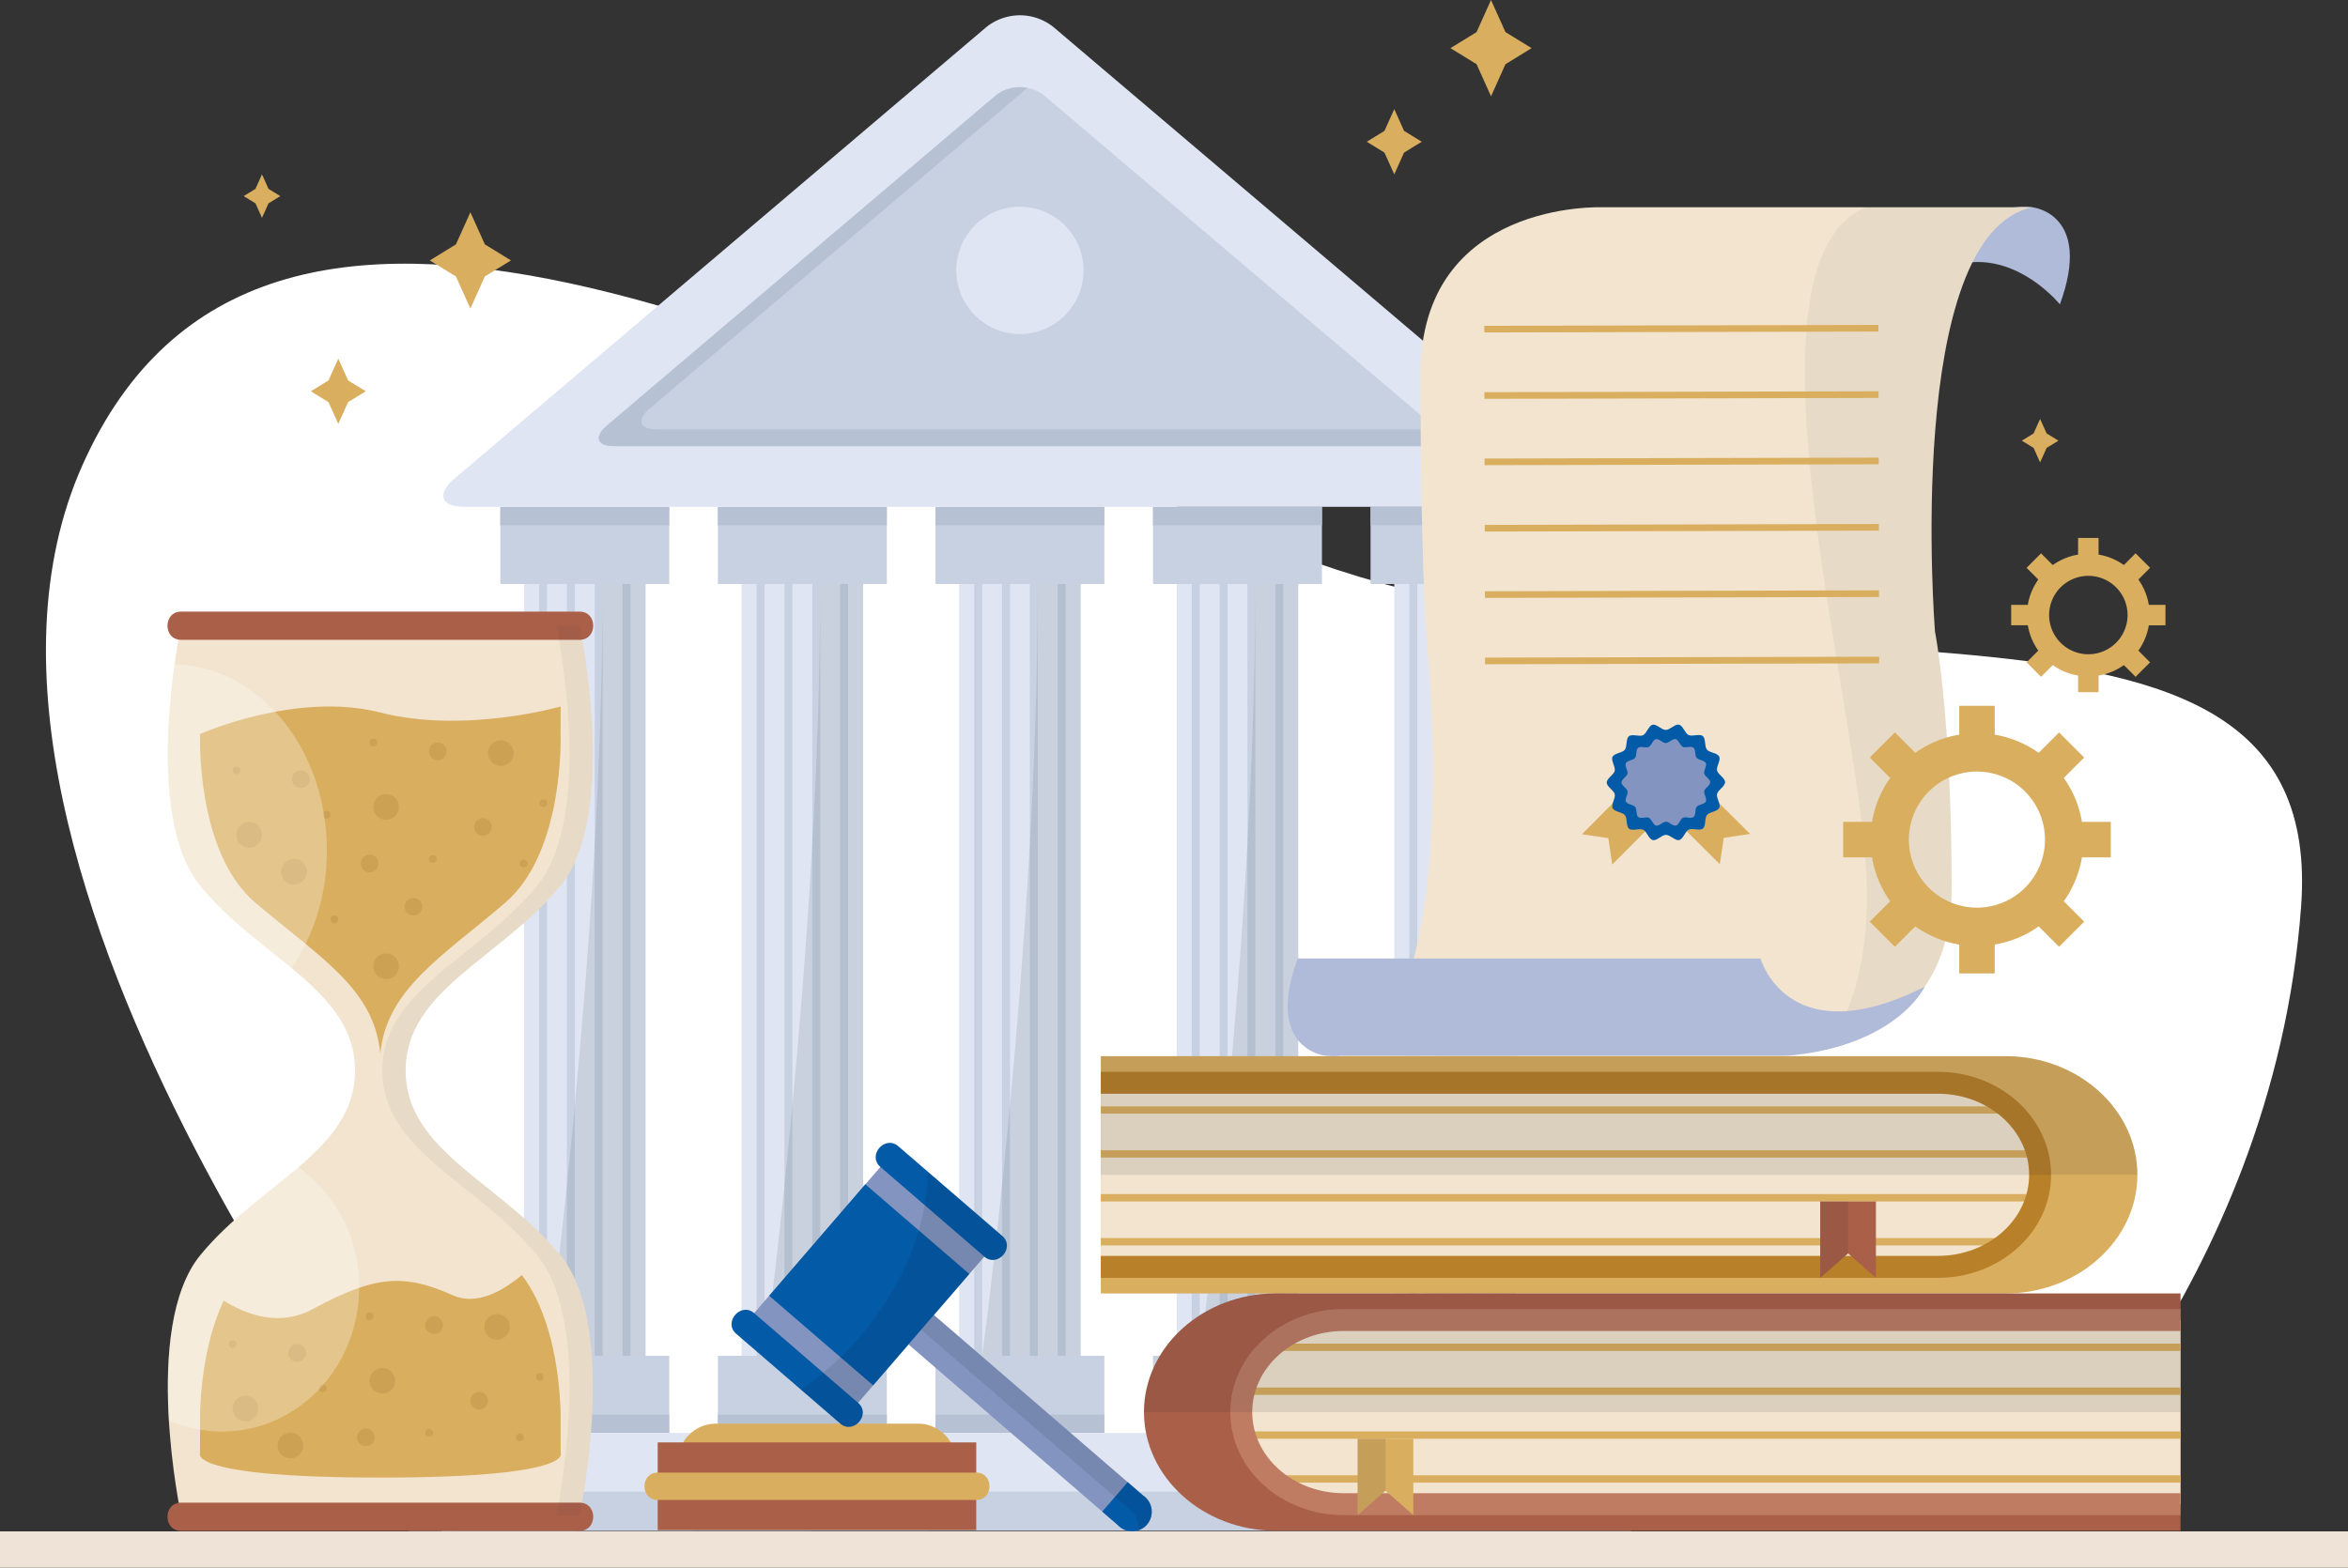 <svg id="Grupo_1054680" data-name="Grupo 1054680" xmlns="http://www.w3.org/2000/svg" xmlns:xlink="http://www.w3.org/1999/xlink" width="340.276" height="227.254" viewBox="0 0 340.276 227.254">
  <rect x="0" y="0" width="340.276" height="227.254" fill="#333333" stroke="none"/>
  <defs>
    <clipPath id="clip-path">
      <rect id="Rectángulo_362053" data-name="Rectángulo 362053" width="340.276" height="227.254" fill="none"/>
    </clipPath>
    <clipPath id="clip-path-3">
      <rect id="Rectángulo_361976" data-name="Rectángulo 361976" width="14.281" height="111.885" fill="none"/>
    </clipPath>
    <clipPath id="clip-path-8">
      <rect id="Rectángulo_362019" data-name="Rectángulo 362019" width="32.984" height="122.024" fill="none"/>
    </clipPath>
    <clipPath id="clip-path-9">
      <path id="Trazado_773373" data-name="Trazado 773373" d="M200.971,197.729v26.692H322.278c8.148,0,14.816-6.005,14.816-13.346s-6.667-13.346-14.816-13.346Z" transform="translate(-200.971 -197.729)" fill="none"/>
    </clipPath>
    <clipPath id="clip-path-11">
      <rect id="Rectángulo_362032" data-name="Rectángulo 362032" width="150.22" height="17.199" fill="none"/>
    </clipPath>
    <clipPath id="clip-path-12">
      <rect id="Rectángulo_362033" data-name="Rectángulo 362033" width="4.037" height="11.073" fill="none"/>
    </clipPath>
    <clipPath id="clip-path-13">
      <path id="Trazado_773380" data-name="Trazado 773380" d="M241.423,241.061c-8.149,0-14.816,6.006-14.816,13.346s6.667,13.346,14.816,13.346H362.73V241.061Z" transform="translate(-226.607 -241.061)" fill="none"/>
    </clipPath>
    <clipPath id="clip-path-15">
      <rect id="Rectángulo_362040" data-name="Rectángulo 362040" width="150.221" height="17.199" fill="none"/>
    </clipPath>
    <clipPath id="clip-path-17">
      <rect id="Rectángulo_362042" data-name="Rectángulo 362042" width="45.635" height="21.154" fill="none"/>
    </clipPath>
    <clipPath id="clip-path-18">
      <rect id="Rectángulo_362043" data-name="Rectángulo 362043" width="45.635" height="34.851" fill="none"/>
    </clipPath>
    <clipPath id="clip-path-19">
      <rect id="Rectángulo_362044" data-name="Rectángulo 362044" width="23.038" height="44.037" fill="none"/>
    </clipPath>
    <clipPath id="clip-path-20">
      <rect id="Rectángulo_362045" data-name="Rectángulo 362045" width="27.731" height="38.314" fill="none"/>
    </clipPath>
    <clipPath id="clip-path-21">
      <rect id="Rectángulo_362046" data-name="Rectángulo 362046" width="30.508" height="128.972" fill="none"/>
    </clipPath>
    <clipPath id="clip-path-22">
      <rect id="Rectángulo_362048" data-name="Rectángulo 362048" width="39.41" height="34.652" fill="none"/>
    </clipPath>
    <clipPath id="clip-path-23">
      <rect id="Rectángulo_362051" data-name="Rectángulo 362051" width="29.843" height="36.983" fill="none"/>
    </clipPath>
  </defs>
  <g id="Grupo_1054619" data-name="Grupo 1054619" clip-path="url(#clip-path)">
    <g id="Grupo_1054577" data-name="Grupo 1054577">
      <g id="Grupo_1054576" data-name="Grupo 1054576" clip-path="url(#clip-path)">
        <path id="Trazado_773353" data-name="Trazado 773353" d="M65.744,231.831S-12.277,135.6,13.675,77.364,118.429,61.359,185.841,88.993s153.426-2.731,149.367,52.372-42.2,90.345-42.2,90.345Z" transform="translate(-1.729 -9.929)" fill="#fff"/>
        <rect id="Rectángulo_361966" data-name="Rectángulo 361966" width="340.276" height="5.253" transform="translate(0 222)" fill="#efe3d8"/>
        <rect id="Rectángulo_361967" data-name="Rectángulo 361967" width="17.617" height="116.596" transform="translate(75.94 79.949)" fill="#dfe5f2"/>
        <rect id="Rectángulo_361968" data-name="Rectángulo 361968" width="1.152" height="116.596" transform="translate(78.124 79.948)" fill="#c7d1e2"/>
        <rect id="Rectángulo_361969" data-name="Rectángulo 361969" width="1.152" height="116.596" transform="translate(82.156 79.948)" fill="#c7d1e2"/>
        <rect id="Rectángulo_361970" data-name="Rectángulo 361970" width="1.152" height="116.596" transform="translate(86.189 79.948)" fill="#c7d1e2"/>
        <rect id="Rectángulo_361971" data-name="Rectángulo 361971" width="1.152" height="116.596" transform="translate(90.221 79.948)" fill="#c7d1e2"/>
        <rect id="Rectángulo_361972" data-name="Rectángulo 361972" width="24.481" height="11.189" transform="translate(72.507 73.47)" fill="#c7d1e2"/>
        <rect id="Rectángulo_361973" data-name="Rectángulo 361973" width="24.481" height="11.189" transform="translate(72.507 196.544)" fill="#c7d1e2"/>
        <rect id="Rectángulo_361974" data-name="Rectángulo 361974" width="24.481" height="2.68" transform="translate(72.507 73.47)" fill="#b6c2d3"/>
        <rect id="Rectángulo_361975" data-name="Rectángulo 361975" width="24.481" height="2.68" transform="translate(72.507 205.053)" fill="#b6c2d3"/>
        <g id="Grupo_1054560" data-name="Grupo 1054560" transform="translate(79.276 84.659)" opacity="0.1">
          <g id="Grupo_1054559" data-name="Grupo 1054559">
            <g id="Grupo_1054558" data-name="Grupo 1054558" clip-path="url(#clip-path-3)">
              <path id="Trazado_773354" data-name="Trazado 773354" d="M114.149,106.649V218.534H99.868s8.064-59.562,8.064-111.885Z" transform="translate(-99.868 -106.649)" fill="#061726"/>
            </g>
          </g>
        </g>
        <rect id="Rectángulo_361977" data-name="Rectángulo 361977" width="17.617" height="116.596" transform="translate(107.47 79.949)" fill="#dfe5f2"/>
        <rect id="Rectángulo_361978" data-name="Rectángulo 361978" width="1.152" height="116.596" transform="translate(109.654 79.948)" fill="#c7d1e2"/>
        <rect id="Rectángulo_361979" data-name="Rectángulo 361979" width="1.152" height="116.596" transform="translate(113.686 79.948)" fill="#c7d1e2"/>
        <rect id="Rectángulo_361980" data-name="Rectángulo 361980" width="1.152" height="116.596" transform="translate(117.718 79.948)" fill="#c7d1e2"/>
        <rect id="Rectángulo_361981" data-name="Rectángulo 361981" width="1.152" height="116.596" transform="translate(121.751 79.948)" fill="#c7d1e2"/>
        <rect id="Rectángulo_361982" data-name="Rectángulo 361982" width="24.481" height="11.189" transform="translate(104.038 73.47)" fill="#c7d1e2"/>
        <rect id="Rectángulo_361983" data-name="Rectángulo 361983" width="24.481" height="11.189" transform="translate(104.038 196.544)" fill="#c7d1e2"/>
        <rect id="Rectángulo_361984" data-name="Rectángulo 361984" width="24.481" height="2.68" transform="translate(104.038 73.47)" fill="#b6c2d3"/>
        <rect id="Rectángulo_361985" data-name="Rectángulo 361985" width="24.481" height="2.68" transform="translate(104.038 205.053)" fill="#b6c2d3"/>
        <g id="Grupo_1054563" data-name="Grupo 1054563" transform="translate(110.806 84.659)" opacity="0.1">
          <g id="Grupo_1054562" data-name="Grupo 1054562">
            <g id="Grupo_1054561" data-name="Grupo 1054561" clip-path="url(#clip-path-3)">
              <path id="Trazado_773355" data-name="Trazado 773355" d="M153.869,106.649V218.534H139.588s8.064-59.562,8.064-111.885Z" transform="translate(-139.587 -106.649)" fill="#061726"/>
            </g>
          </g>
        </g>
        <rect id="Rectángulo_361987" data-name="Rectángulo 361987" width="17.617" height="116.596" transform="translate(138.999 79.949)" fill="#dfe5f2"/>
        <rect id="Rectángulo_361988" data-name="Rectángulo 361988" width="1.152" height="116.596" transform="translate(141.184 79.948)" fill="#c7d1e2"/>
        <rect id="Rectángulo_361989" data-name="Rectángulo 361989" width="1.152" height="116.596" transform="translate(145.217 79.948)" fill="#c7d1e2"/>
        <rect id="Rectángulo_361990" data-name="Rectángulo 361990" width="1.152" height="116.596" transform="translate(149.248 79.948)" fill="#c7d1e2"/>
        <rect id="Rectángulo_361991" data-name="Rectángulo 361991" width="1.152" height="116.596" transform="translate(153.281 79.948)" fill="#c7d1e2"/>
        <rect id="Rectángulo_361992" data-name="Rectángulo 361992" width="24.481" height="11.189" transform="translate(135.568 73.47)" fill="#c7d1e2"/>
        <rect id="Rectángulo_361993" data-name="Rectángulo 361993" width="24.481" height="11.189" transform="translate(135.568 196.544)" fill="#c7d1e2"/>
        <rect id="Rectángulo_361994" data-name="Rectángulo 361994" width="24.481" height="2.68" transform="translate(135.568 73.47)" fill="#b6c2d3"/>
        <rect id="Rectángulo_361995" data-name="Rectángulo 361995" width="24.481" height="2.68" transform="translate(135.568 205.053)" fill="#b6c2d3"/>
        <g id="Grupo_1054566" data-name="Grupo 1054566" transform="translate(142.336 84.659)" opacity="0.1">
          <g id="Grupo_1054565" data-name="Grupo 1054565">
            <g id="Grupo_1054564" data-name="Grupo 1054564" clip-path="url(#clip-path-3)">
              <path id="Trazado_773356" data-name="Trazado 773356" d="M193.588,106.649V218.534H179.307s8.064-59.562,8.064-111.885Z" transform="translate(-179.307 -106.649)" fill="#061726"/>
            </g>
          </g>
        </g>
        <rect id="Rectángulo_361997" data-name="Rectángulo 361997" width="17.617" height="116.596" transform="translate(170.53 79.949)" fill="#dfe5f2"/>
        <rect id="Rectángulo_361998" data-name="Rectángulo 361998" width="1.152" height="116.596" transform="translate(172.714 79.948)" fill="#c7d1e2"/>
        <rect id="Rectángulo_361999" data-name="Rectángulo 361999" width="1.152" height="116.596" transform="translate(176.746 79.948)" fill="#c7d1e2"/>
        <rect id="Rectángulo_362000" data-name="Rectángulo 362000" width="1.152" height="116.596" transform="translate(180.778 79.948)" fill="#c7d1e2"/>
        <rect id="Rectángulo_362001" data-name="Rectángulo 362001" width="1.152" height="116.596" transform="translate(184.81 79.948)" fill="#c7d1e2"/>
        <rect id="Rectángulo_362002" data-name="Rectángulo 362002" width="24.481" height="11.189" transform="translate(167.098 73.47)" fill="#c7d1e2"/>
        <rect id="Rectángulo_362003" data-name="Rectángulo 362003" width="24.481" height="11.189" transform="translate(167.098 196.544)" fill="#c7d1e2"/>
        <rect id="Rectángulo_362004" data-name="Rectángulo 362004" width="24.481" height="2.68" transform="translate(167.098 73.47)" fill="#b6c2d3"/>
        <rect id="Rectángulo_362005" data-name="Rectángulo 362005" width="24.481" height="2.68" transform="translate(167.098 205.053)" fill="#b6c2d3"/>
        <g id="Grupo_1054569" data-name="Grupo 1054569" transform="translate(173.866 84.659)" opacity="0.1">
          <g id="Grupo_1054568" data-name="Grupo 1054568">
            <g id="Grupo_1054567" data-name="Grupo 1054567" clip-path="url(#clip-path-3)">
              <path id="Trazado_773357" data-name="Trazado 773357" d="M233.308,106.649V218.534H219.027s8.064-59.562,8.064-111.885Z" transform="translate(-219.027 -106.649)" fill="#061726"/>
            </g>
          </g>
        </g>
        <rect id="Rectángulo_362007" data-name="Rectángulo 362007" width="17.617" height="116.596" transform="translate(202.06 79.949)" fill="#dfe5f2"/>
        <rect id="Rectángulo_362008" data-name="Rectángulo 362008" width="1.152" height="116.596" transform="translate(204.244 79.948)" fill="#c7d1e2"/>
        <rect id="Rectángulo_362009" data-name="Rectángulo 362009" width="1.152" height="116.596" transform="translate(208.276 79.948)" fill="#c7d1e2"/>
        <rect id="Rectángulo_362010" data-name="Rectángulo 362010" width="1.152" height="116.596" transform="translate(212.309 79.948)" fill="#c7d1e2"/>
        <rect id="Rectángulo_362011" data-name="Rectángulo 362011" width="1.152" height="116.596" transform="translate(216.34 79.948)" fill="#c7d1e2"/>
        <rect id="Rectángulo_362012" data-name="Rectángulo 362012" width="24.481" height="11.189" transform="translate(198.627 73.47)" fill="#c7d1e2"/>
        <rect id="Rectángulo_362013" data-name="Rectángulo 362013" width="24.481" height="11.189" transform="translate(198.627 196.544)" fill="#c7d1e2"/>
        <rect id="Rectángulo_362014" data-name="Rectángulo 362014" width="24.481" height="2.68" transform="translate(198.627 73.47)" fill="#b6c2d3"/>
        <rect id="Rectángulo_362015" data-name="Rectángulo 362015" width="24.481" height="2.68" transform="translate(198.627 205.053)" fill="#b6c2d3"/>
        <g id="Grupo_1054572" data-name="Grupo 1054572" transform="translate(205.396 84.659)" opacity="0.1">
          <g id="Grupo_1054571" data-name="Grupo 1054571">
            <g id="Grupo_1054570" data-name="Grupo 1054570" clip-path="url(#clip-path-3)">
              <path id="Trazado_773358" data-name="Trazado 773358" d="M273.028,106.649V218.534H258.747s8.064-59.562,8.064-111.885Z" transform="translate(-258.747 -106.649)" fill="#061726"/>
            </g>
          </g>
        </g>
        <path id="Trazado_773359" data-name="Trazado 773359" d="M82.588,69.922C79.917,72.19,80.552,74.046,84,74.046H244.99c3.449,0,4.085-1.856,1.414-4.124L169.352,4.494a7.783,7.783,0,0,0-9.712,0Z" transform="translate(-16.688 -0.576)" fill="#dfe5f2"/>
        <path id="Trazado_773360" data-name="Trazado 773360" d="M110.524,64.946c-1.951,1.657-1.487,3.012,1.031,3.012H229.14c2.519,0,2.983-1.355,1.033-3.012L173.9,17.158a5.684,5.684,0,0,0-7.094,0Z" transform="translate(-22.54 -3.282)" fill="#c7d1e2"/>
        <path id="Trazado_773361" data-name="Trazado 773361" d="M230.769,65.528H117.727c-2.518,0-2.983-1.356-1.032-3.012l54.746-46.488A5.629,5.629,0,0,0,166.8,17.16L110.524,64.948c-1.951,1.657-1.487,3.012,1.032,3.012H229.14c2.217,0,2.84-1.05,1.628-2.431" transform="translate(-22.54 -3.284)" fill="#b6c2d3"/>
        <path id="Trazado_773362" data-name="Trazado 773362" d="M193.027,46.979a9.222,9.222,0,1,1-9.222-9.222,9.222,9.222,0,0,1,9.222,9.222" transform="translate(-35.997 -7.785)" fill="#dfe5f2"/>
        <rect id="Rectángulo_362017" data-name="Rectángulo 362017" width="167.121" height="11.336" transform="translate(64.248 207.732)" fill="#dfe5f2"/>
        <rect id="Rectángulo_362018" data-name="Rectángulo 362018" width="177.135" height="5.668" transform="translate(59.241 216.234)" fill="#c7d1e2"/>
        <path id="Trazado_773363" data-name="Trazado 773363" d="M366.957,37.832s8.8.906,3.974,14.078c0,0-9-11.172-19.758-3.39,0,0,6.542-11.813,15.784-10.688" transform="translate(-72.408 -7.785)" fill="#b0bad9"/>
        <path id="Trazado_773364" data-name="Trazado 773364" d="M344.979,37.85H282.631s-26.344-1.081-26.344,24.209.806,37.317.806,37.317,6.22,57.594-12.514,61.527h62.347s26.343,1.081,26.343-24.209-2.417-37.318-2.417-37.318-4.607-57.594,14.126-61.526" transform="translate(-50.43 -7.803)" fill="#f2e4ce"/>
        <g id="Grupo_1054575" data-name="Grupo 1054575" transform="translate(261.565 30.047)" opacity="0.05">
          <g id="Grupo_1054574" data-name="Grupo 1054574">
            <g id="Grupo_1054573" data-name="Grupo 1054573" clip-path="url(#clip-path-8)">
              <path id="Trazado_773365" data-name="Trazado 773365" d="M362.489,37.852H338.426c-19.906,7.912-.343,74.328.068,98.607.227,13.361-3.473,19.532-5.582,23.417,7.7-1.938,17.869-7.467,17.869-23.18,0-25.29-2.417-37.317-2.417-37.317s-4.607-57.594,14.126-61.527" transform="translate(-329.505 -37.852)" fill="#061726"/>
            </g>
          </g>
        </g>
        <path id="Trazado_773366" data-name="Trazado 773366" d="M293.2,154.1l-.572-3.823-3.825-.554,10.083-10.13,4.4,4.376Z" transform="translate(-59.548 -28.783)" fill="#d9ae5f"/>
        <path id="Trazado_773367" data-name="Trazado 773367" d="M311.353,154.065l.554-3.825,3.823-.572L305.6,139.584l-4.377,4.4Z" transform="translate(-62.109 -28.781)" fill="#d9ae5f"/>
        <path id="Trazado_773368" data-name="Trazado 773368" d="M310.474,140.678c0,.619-1.024,1.116-1.154,1.7-.135.6.574,1.488.315,2.027s-1.4.553-1.778,1.024-.122,1.584-.595,1.963-1.5-.111-2.046.155-.791,1.373-1.388,1.511c-.579.133-1.291-.753-1.909-.752s-1.327.891-1.907.76c-.6-.135-.855-1.245-1.395-1.5s-1.575.229-2.046-.145-.225-1.488-.6-1.961-1.517-.468-1.783-1.015.444-1.431.306-2.029c-.133-.579-1.161-1.071-1.163-1.69s1.025-1.116,1.155-1.7c.135-.6-.575-1.488-.316-2.027s1.4-.552,1.778-1.024.123-1.584.6-1.963,1.5.111,2.046-.155.791-1.373,1.388-1.511c.579-.133,1.291.753,1.91.752s1.327-.891,1.906-.76c.6.135.856,1.245,1.4,1.5s1.575-.229,2.046.145.225,1.488.6,1.961,1.517.468,1.783,1.015-.444,1.431-.306,2.029c.133.579,1.161,1.071,1.162,1.69" transform="translate(-60.481 -27.283)" fill="#035aa6"/>
        <path id="Trazado_773369" data-name="Trazado 773369" d="M308.886,141.228c0,.464-.768.837-.865,1.272s.43,1.115.237,1.519-1.053.414-1.334.768-.092,1.188-.446,1.473-1.123-.083-1.534.116-.593,1.03-1.041,1.132-.968-.564-1.431-.564-1,.668-1.43.571-.641-.934-1.046-1.128-1.18.172-1.534-.109-.169-1.116-.453-1.47-1.138-.351-1.337-.761.333-1.073.23-1.521-.871-.8-.872-1.267.768-.837.865-1.272-.43-1.115-.237-1.52,1.052-.414,1.334-.768.092-1.188.446-1.472,1.122.083,1.534-.116.592-1.03,1.041-1.133c.433-.1.968.565,1.431.564s.995-.668,1.43-.57.641.934,1.046,1.128,1.18-.173,1.534.109.169,1.115.453,1.469,1.137.352,1.336.762-.332,1.072-.229,1.521c.1.433.871.8.872,1.267" transform="translate(-61.038 -27.828)" fill="#8294bf"/>
        <rect id="Rectángulo_362020" data-name="Rectángulo 362020" width="57.116" height="0.962" transform="translate(215.104 47.234) rotate(-0.133)" fill="#d9ae5f"/>
        <rect id="Rectángulo_362021" data-name="Rectángulo 362021" width="57.116" height="0.962" transform="translate(215.126 56.854) rotate(-0.133)" fill="#d9ae5f"/>
        <rect id="Rectángulo_362022" data-name="Rectángulo 362022" width="57.116" height="0.962" transform="translate(215.148 66.473) rotate(-0.133)" fill="#d9ae5f"/>
        <rect id="Rectángulo_362023" data-name="Rectángulo 362023" width="57.116" height="0.962" transform="translate(215.171 76.093) rotate(-0.133)" fill="#d9ae5f"/>
        <rect id="Rectángulo_362024" data-name="Rectángulo 362024" width="57.116" height="0.962" transform="translate(215.193 85.712) rotate(-0.133)" fill="#d9ae5f"/>
        <rect id="Rectángulo_362025" data-name="Rectángulo 362025" width="57.116" height="0.962" transform="translate(215.215 95.332) rotate(-0.133)" fill="#d9ae5f"/>
        <path id="Trazado_773370" data-name="Trazado 773370" d="M303.611,175.046H236.537c-4.83,13.172,3.974,14.078,3.974,14.078a10.318,10.318,0,0,0,2.474,0h64.6c15.855-1.412,19.824-9.995,19.824-9.995-19.824,9.995-23.8-4.083-23.8-4.083" transform="translate(-48.473 -36.093)" fill="#b0bad9"/>
        <path id="Trazado_773371" data-name="Trazado 773371" d="M200.971,227.273H332.1c10.5,0,19.094-7.74,19.094-17.2s-8.592-17.2-19.094-17.2H200.971Z" transform="translate(-41.438 -39.769)" fill="#d9ae5f"/>
        <path id="Trazado_773372" data-name="Trazado 773372" d="M200.971,224.421H322.278c8.149,0,14.816-6.005,14.816-13.346s-6.666-13.346-14.816-13.346H200.971Z" transform="translate(-41.438 -40.77)" fill="#f2e4ce"/>
      </g>
    </g>
    <g id="Grupo_1054579" data-name="Grupo 1054579" transform="translate(159.533 156.959)">
      <g id="Grupo_1054578" data-name="Grupo 1054578" clip-path="url(#clip-path-9)">
        <rect id="Rectángulo_362027" data-name="Rectángulo 362027" width="166.933" height="1.061" transform="translate(-21.989 22.512)" fill="#d9ae5f"/>
        <rect id="Rectángulo_362028" data-name="Rectángulo 362028" width="166.933" height="1.061" transform="translate(-21.989 16.149)" fill="#d9ae5f"/>
        <rect id="Rectángulo_362029" data-name="Rectángulo 362029" width="166.933" height="1.061" transform="translate(-21.989 9.784)" fill="#d9ae5f"/>
        <rect id="Rectángulo_362030" data-name="Rectángulo 362030" width="166.933" height="1.061" transform="translate(-21.989 3.42)" fill="#d9ae5f"/>
        <rect id="Rectángulo_362031" data-name="Rectángulo 362031" width="166.933" height="1.061" transform="translate(-21.989 -2.945)" fill="#d9ae5f"/>
      </g>
    </g>
    <g id="Grupo_1054587" data-name="Grupo 1054587">
      <g id="Grupo_1054586" data-name="Grupo 1054586" clip-path="url(#clip-path)">
        <path id="Trazado_773374" data-name="Trazado 773374" d="M200.971,198.907H322.278c7.292,0,13.225,5.274,13.225,11.755s-5.933,11.754-13.225,11.754H200.971V225.6H322.278c9.047,0,16.406-6.7,16.406-14.936s-7.359-14.937-16.406-14.937H200.971Z" transform="translate(-41.438 -40.356)" fill="#b78029"/>
        <g id="Grupo_1054582" data-name="Grupo 1054582" transform="translate(159.533 153.107)" opacity="0.1">
          <g id="Grupo_1054581" data-name="Grupo 1054581">
            <g id="Grupo_1054580" data-name="Grupo 1054580" clip-path="url(#clip-path-11)">
              <path id="Trazado_773375" data-name="Trazado 773375" d="M351.192,210.074c0-9.459-8.592-17.2-19.094-17.2H200.971v17.2Z" transform="translate(-200.971 -192.875)" fill="#061726"/>
            </g>
          </g>
        </g>
        <path id="Trazado_773376" data-name="Trazado 773376" d="M340.379,230.481l-4.037-3.538-4.036,3.538V219.408h8.073Z" transform="translate(-68.518 -45.24)" fill="#aa5f48"/>
        <g id="Grupo_1054585" data-name="Grupo 1054585" transform="translate(263.788 174.168)" opacity="0.1">
          <g id="Grupo_1054584" data-name="Grupo 1054584">
            <g id="Grupo_1054583" data-name="Grupo 1054583" clip-path="url(#clip-path-12)">
              <path id="Trazado_773377" data-name="Trazado 773377" d="M336.343,219.408h-4.037v11.074l4.037-3.539Z" transform="translate(-332.306 -219.408)" fill="#061726"/>
            </g>
          </g>
        </g>
        <path id="Trazado_773378" data-name="Trazado 773378" d="M359.069,270.605H227.942c-10.5,0-19.094-7.74-19.094-17.2s8.592-17.2,19.094-17.2H359.069Z" transform="translate(-43.062 -48.703)" fill="#aa5f48"/>
        <path id="Trazado_773379" data-name="Trazado 773379" d="M362.731,267.753H241.424c-8.148,0-14.816-6.006-14.816-13.346s6.667-13.346,14.816-13.346H362.731Z" transform="translate(-46.724 -49.704)" fill="#f2e4ce"/>
      </g>
    </g>
    <g id="Grupo_1054589" data-name="Grupo 1054589" transform="translate(179.883 191.357)">
      <g id="Grupo_1054588" data-name="Grupo 1054588" clip-path="url(#clip-path-13)">
        <rect id="Rectángulo_362035" data-name="Rectángulo 362035" width="166.933" height="1.061" transform="translate(-8.821 22.512)" fill="#d9ae5f"/>
        <rect id="Rectángulo_362036" data-name="Rectángulo 362036" width="166.933" height="1.061" transform="translate(-8.821 16.149)" fill="#d9ae5f"/>
        <rect id="Rectángulo_362037" data-name="Rectángulo 362037" width="166.933" height="1.061" transform="translate(-8.821 9.784)" fill="#d9ae5f"/>
        <rect id="Rectángulo_362038" data-name="Rectángulo 362038" width="166.933" height="1.061" transform="translate(-8.821 3.42)" fill="#d9ae5f"/>
        <rect id="Rectángulo_362039" data-name="Rectángulo 362039" width="166.933" height="1.061" transform="translate(-8.821 -2.944)" fill="#d9ae5f"/>
      </g>
    </g>
    <g id="Grupo_1054618" data-name="Grupo 1054618">
      <g id="Grupo_1054617" data-name="Grupo 1054617" clip-path="url(#clip-path)">
        <path id="Trazado_773381" data-name="Trazado 773381" d="M362.317,242.24H241.01c-7.292,0-13.225,5.274-13.225,11.756s5.933,11.754,13.225,11.754H362.317v3.182H241.01c-9.047,0-16.406-6.7-16.406-14.936s7.359-14.937,16.406-14.937H362.317Z" transform="translate(-46.311 -49.291)" fill="#bf7c63"/>
        <g id="Grupo_1054592" data-name="Grupo 1054592" transform="translate(165.786 187.504)" opacity="0.1">
          <g id="Grupo_1054591" data-name="Grupo 1054591">
            <g id="Grupo_1054590" data-name="Grupo 1054590" clip-path="url(#clip-path-15)">
              <path id="Trazado_773382" data-name="Trazado 773382" d="M208.848,253.407c0-9.459,8.592-17.2,19.094-17.2H359.069v17.2Z" transform="translate(-208.848 -236.208)" fill="#061726"/>
            </g>
          </g>
        </g>
        <path id="Trazado_773383" data-name="Trazado 773383" d="M255.924,273.814l-4.037-3.538-4.037,3.538V262.74h8.073Z" transform="translate(-51.104 -54.174)" fill="#d9ae5f"/>
        <g id="Grupo_1054595" data-name="Grupo 1054595" transform="translate(196.747 208.566)" opacity="0.1">
          <g id="Grupo_1054594" data-name="Grupo 1054594">
            <g id="Grupo_1054593" data-name="Grupo 1054593" clip-path="url(#clip-path-12)">
              <path id="Trazado_773384" data-name="Trazado 773384" d="M251.888,262.74h-4.037v11.074l4.037-3.539Z" transform="translate(-247.851 -262.74)" fill="#061726"/>
            </g>
          </g>
        </g>
        <path id="Trazado_773385" data-name="Trazado 773385" d="M65.1,178.753c0-11.7,13.792-16.241,22.411-26.75s2.8-37.736,2.8-37.736H32.561s-5.819,27.228,2.8,37.736,22.411,15.047,22.411,26.75S43.982,194.994,35.363,205.5s-2.8,37.736-2.8,37.736H90.313s5.818-27.228-2.8-37.736S65.1,190.456,65.1,178.753" transform="translate(-6.318 -23.561)" fill="#f2e4ce"/>
        <path id="Trazado_773386" data-name="Trazado 773386" d="M88.779,129.022s-13.951,3.99-26.131.873-26.12,3.117-26.12,3.117-.683,17.078,8.016,24.454c9.5,8.056,17.207,12.487,18.1,21.862.9-9.376,9.062-14.1,18.1-21.862,8.655-7.428,8.017-24.454,8.017-24.454Z" transform="translate(-7.529 -26.603)" fill="#d9ae5f"/>
        <path id="Trazado_773387" data-name="Trazado 773387" d="M88.774,258.7l-.014-3.99s.543-13.717-5.608-21.873c-2.954,2.482-6.654,4.448-10.038,2.93-7.125-3.2-11.356-2.816-20.264,2.013-4.731,2.566-9.492.9-12.916-1.222-3.79,8.039-3.415,18.153-3.415,18.153l-.011,3.99s-1.931,3.5,26.133,3.5,26.133-3.5,26.133-3.5" transform="translate(-7.522 -48.008)" fill="#d9ae5f"/>
        <g id="Grupo_1054598" data-name="Grupo 1054598" transform="translate(33.154 190.252)" opacity="0.48">
          <g id="Grupo_1054597" data-name="Grupo 1054597">
            <g id="Grupo_1054596" data-name="Grupo 1054596" clip-path="url(#clip-path-17)">
              <path id="Trazado_773388" data-name="Trazado 773388" d="M42.893,245.323a.564.564,0,1,1-.564-.564.564.564,0,0,1,.564.564" transform="translate(-41.766 -240.719)" fill="#c19348"/>
              <path id="Trazado_773389" data-name="Trazado 773389" d="M55.2,246.748a1.279,1.279,0,1,1-1.279-1.279,1.279,1.279,0,0,1,1.279,1.279" transform="translate(-44.008 -240.865)" fill="#c19348"/>
              <path id="Trazado_773390" data-name="Trazado 773390" d="M46.188,256.76a1.856,1.856,0,1,1-1.856-1.856,1.856,1.856,0,0,1,1.856,1.856" transform="translate(-41.913 -242.811)" fill="#c19348"/>
              <path id="Trazado_773391" data-name="Trazado 773391" d="M67.889,240.233a.564.564,0,1,1-.564-.564.564.564,0,0,1,.564.564" transform="translate(-46.92 -239.669)" fill="#c19348"/>
              <path id="Trazado_773392" data-name="Trazado 773392" d="M80.192,241.658a1.279,1.279,0,1,1-1.279-1.279,1.279,1.279,0,0,1,1.279,1.279" transform="translate(-49.162 -239.816)" fill="#c19348"/>
              <path id="Trazado_773393" data-name="Trazado 773393" d="M71.184,251.67a1.856,1.856,0,1,1-1.856-1.856,1.856,1.856,0,0,1,1.856,1.856" transform="translate(-47.066 -241.761)" fill="#c19348"/>
              <path id="Trazado_773394" data-name="Trazado 773394" d="M59.233,253.775a.564.564,0,1,1-.057-.795.563.563,0,0,1,.057.795" transform="translate(-45.164 -242.385)" fill="#c19348"/>
              <path id="Trazado_773395" data-name="Trazado 773395" d="M67.43,262.985a1.279,1.279,0,1,1-.129-1.8,1.279,1.279,0,0,1,.129,1.8" transform="translate(-46.595 -244.04)" fill="#c19348"/>
              <path id="Trazado_773396" data-name="Trazado 773396" d="M53.931,264.713a1.856,1.856,0,1,1-.187-2.618,1.856,1.856,0,0,1,.187,2.618" transform="translate(-43.602 -244.2)" fill="#c19348"/>
              <path id="Trazado_773397" data-name="Trazado 773397" d="M97.907,251.572a.563.563,0,1,1,.767.216.563.563,0,0,1-.767-.216" transform="translate(-53.327 -241.951)" fill="#c19348"/>
              <path id="Trazado_773398" data-name="Trazado 773398" d="M86.04,256.086a1.279,1.279,0,1,1,1.741.491,1.278,1.278,0,0,1-1.741-.491" transform="translate(-50.861 -242.662)" fill="#c19348"/>
              <path id="Trazado_773399" data-name="Trazado 773399" d="M88.647,242.741a1.856,1.856,0,1,1,2.527.711,1.857,1.857,0,0,1-2.527-.711" transform="translate(-51.384 -239.733)" fill="#c19348"/>
              <path id="Trazado_773400" data-name="Trazado 773400" d="M77.706,261.771a.563.563,0,1,1,.767.216.563.563,0,0,1-.767-.216" transform="translate(-49.162 -244.053)" fill="#c19348"/>
              <path id="Trazado_773401" data-name="Trazado 773401" d="M94.286,262.609a.563.563,0,1,1,.767.216.563.563,0,0,1-.767-.216" transform="translate(-52.58 -244.226)" fill="#c19348"/>
            </g>
          </g>
        </g>
        <g id="Grupo_1054601" data-name="Grupo 1054601" transform="translate(33.693 107.076)" opacity="0.48">
          <g id="Grupo_1054600" data-name="Grupo 1054600">
            <g id="Grupo_1054599" data-name="Grupo 1054599" clip-path="url(#clip-path-18)">
              <path id="Trazado_773402" data-name="Trazado 773402" d="M43.571,140.543a.564.564,0,1,1-.564-.564.564.564,0,0,1,.564.564" transform="translate(-42.444 -135.939)" fill="#c19348"/>
              <path id="Trazado_773403" data-name="Trazado 773403" d="M55.875,141.968a1.279,1.279,0,1,1-1.279-1.279,1.279,1.279,0,0,1,1.279,1.279" transform="translate(-44.686 -136.085)" fill="#c19348"/>
              <path id="Trazado_773404" data-name="Trazado 773404" d="M46.867,151.98a1.856,1.856,0,1,1-1.856-1.856,1.856,1.856,0,0,1,1.856,1.856" transform="translate(-42.591 -138.03)" fill="#c19348"/>
              <path id="Trazado_773405" data-name="Trazado 773405" d="M68.567,135.453a.564.564,0,1,1-.564-.564.564.564,0,0,1,.564.564" transform="translate(-47.598 -134.889)" fill="#c19348"/>
              <path id="Trazado_773406" data-name="Trazado 773406" d="M80.871,136.878a1.279,1.279,0,1,1-1.279-1.279,1.279,1.279,0,0,1,1.279,1.279" transform="translate(-49.84 -135.035)" fill="#c19348"/>
              <path id="Trazado_773407" data-name="Trazado 773407" d="M71.863,146.89a1.856,1.856,0,1,1-1.856-1.856,1.856,1.856,0,0,1,1.856,1.856" transform="translate(-47.745 -136.981)" fill="#c19348"/>
              <path id="Trazado_773408" data-name="Trazado 773408" d="M59.911,148.995a.564.564,0,1,1-.057-.795.563.563,0,0,1,.057.795" transform="translate(-45.842 -137.605)" fill="#c19348"/>
              <path id="Trazado_773409" data-name="Trazado 773409" d="M68.108,158.205a1.279,1.279,0,1,1-.129-1.8,1.279,1.279,0,0,1,.129,1.8" transform="translate(-47.273 -139.26)" fill="#c19348"/>
              <path id="Trazado_773410" data-name="Trazado 773410" d="M54.609,159.933a1.856,1.856,0,1,1-.187-2.618,1.856,1.856,0,0,1,.187,2.618" transform="translate(-44.281 -139.42)" fill="#c19348"/>
              <path id="Trazado_773411" data-name="Trazado 773411" d="M98.585,146.791a.563.563,0,1,1,.767.216.563.563,0,0,1-.767-.216" transform="translate(-54.005 -137.17)" fill="#c19348"/>
              <path id="Trazado_773412" data-name="Trazado 773412" d="M86.718,151.306a1.279,1.279,0,1,1,1.741.491,1.278,1.278,0,0,1-1.741-.491" transform="translate(-51.539 -137.881)" fill="#c19348"/>
              <path id="Trazado_773413" data-name="Trazado 773413" d="M89.325,137.961a1.856,1.856,0,1,1,2.527.711,1.857,1.857,0,0,1-2.527-.711" transform="translate(-52.062 -134.953)" fill="#c19348"/>
              <path id="Trazado_773414" data-name="Trazado 773414" d="M78.384,156.991a.563.563,0,1,1,.767.216.563.563,0,0,1-.767-.216" transform="translate(-49.84 -139.273)" fill="#c19348"/>
              <path id="Trazado_773415" data-name="Trazado 773415" d="M94.964,157.829a.563.563,0,1,1,.767.216.563.563,0,0,1-.767-.216" transform="translate(-53.259 -139.446)" fill="#c19348"/>
              <path id="Trazado_773416" data-name="Trazado 773416" d="M60.413,168.027a.563.563,0,1,1,.767.216.563.563,0,0,1-.767-.216" transform="translate(-46.135 -141.549)" fill="#c19348"/>
              <path id="Trazado_773417" data-name="Trazado 773417" d="M74.031,165.869a1.279,1.279,0,1,1,1.741.491,1.278,1.278,0,0,1-1.741-.491" transform="translate(-48.923 -140.884)" fill="#c19348"/>
              <path id="Trazado_773418" data-name="Trazado 773418" d="M68.387,176.879a1.856,1.856,0,1,1,2.527.711,1.857,1.857,0,0,1-2.527-.711" transform="translate(-47.745 -142.977)" fill="#c19348"/>
            </g>
          </g>
        </g>
        <g id="Grupo_1054604" data-name="Grupo 1054604" transform="translate(24.323 96.306)" opacity="0.28">
          <g id="Grupo_1054603" data-name="Grupo 1054603">
            <g id="Grupo_1054602" data-name="Grupo 1054602" clip-path="url(#clip-path-19)">
              <path id="Trazado_773419" data-name="Trazado 773419" d="M35.363,153.458c3.932,4.794,8.937,8.345,13.221,11.9a30.286,30.286,0,0,0,5.1-17.092c0-14.723-9.842-26.682-22.065-26.944-1.2,8.539-2.42,24.616,3.748,32.136" transform="translate(-30.641 -121.321)" fill="#fff"/>
            </g>
          </g>
        </g>
        <g id="Grupo_1054607" data-name="Grupo 1054607" transform="translate(24.325 169.207)" opacity="0.28">
          <g id="Grupo_1054606" data-name="Grupo 1054606">
            <g id="Grupo_1054605" data-name="Grupo 1054605" clip-path="url(#clip-path-20)">
              <path id="Trazado_773420" data-name="Trazado 773420" d="M58.375,230.546a21.228,21.228,0,0,0-8.8-17.387C45.09,217,39.6,220.726,35.363,225.893c-4.51,5.5-5.065,15.572-4.572,23.93a18.9,18.9,0,0,0,7.736,1.65c10.962,0,19.848-9.369,19.848-20.927" transform="translate(-30.643 -213.158)" fill="#fff"/>
            </g>
          </g>
        </g>
        <path id="Trazado_773421" data-name="Trazado 773421" d="M32.547,115.78H90.3c2.629,0,2.634-4.087,0-4.087H32.547c-2.63,0-2.634,4.087,0,4.087" transform="translate(-6.304 -23.03)" fill="#aa5f48"/>
        <path id="Trazado_773422" data-name="Trazado 773422" d="M32.547,278.5H90.3c2.629,0,2.634-4.087,0-4.087H32.547c-2.63,0-2.634,4.087,0,4.087" transform="translate(-6.304 -56.581)" fill="#aa5f48"/>
        <g id="Grupo_1054610" data-name="Grupo 1054610" transform="translate(55.407 90.706)" opacity="0.05">
          <g id="Grupo_1054609" data-name="Grupo 1054609">
            <g id="Grupo_1054608" data-name="Grupo 1054608" clip-path="url(#clip-path-21)">
              <path id="Trazado_773423" data-name="Trazado 773423" d="M95.585,205.5c-8.62-10.508-22.411-15.047-22.411-26.75S86.965,162.511,95.585,152s2.8-37.736,2.8-37.736H95.011s5.819,27.228-2.8,37.736S69.8,167.049,69.8,178.752,83.59,194.993,92.21,205.5s2.8,37.736,2.8,37.736h3.375s5.819-27.228-2.8-37.736" transform="translate(-69.799 -114.267)" fill="#061726"/>
            </g>
          </g>
        </g>
        <path id="Trazado_773424" data-name="Trazado 773424" d="M158.548,271.047H129.276a5.53,5.53,0,1,1,0-11.061h29.272a5.53,5.53,0,0,1,0,11.061" transform="translate(-25.515 -53.606)" fill="#d9ae5f"/>
        <rect id="Rectángulo_362047" data-name="Rectángulo 362047" width="46.167" height="12.715" transform="translate(95.313 209.098)" fill="#aa5f48"/>
        <path id="Trazado_773425" data-name="Trazado 773425" d="M119.573,272.889H165.74c2.554,0,2.558-3.969,0-3.969H119.573c-2.554,0-2.558,3.969,0,3.969" transform="translate(-24.259 -55.448)" fill="#d9ae5f"/>
        <path id="Trazado_773426" data-name="Trazado 773426" d="M198.755,265.4a2.839,2.839,0,1,1-3.684,4.268l-33.4-28.828a2.839,2.839,0,1,1,3.684-4.268Z" transform="translate(-33.092 -48.606)" fill="#8294bf"/>
        <path id="Trazado_773427" data-name="Trazado 773427" d="M201.23,274.939l2.241,1.935a2.839,2.839,0,1,0,3.684-4.268l-2.241-1.935Z" transform="translate(-41.491 -55.809)" fill="#035aa6"/>
        <g id="Grupo_1054613" data-name="Grupo 1054613" transform="translate(127.437 187.129)" opacity="0.1">
          <g id="Grupo_1054612" data-name="Grupo 1054612">
            <g id="Grupo_1054611" data-name="Grupo 1054611" clip-path="url(#clip-path-22)">
              <path id="Trazado_773428" data-name="Trazado 773428" d="M161.123,236.633a2.55,2.55,0,0,0-.585,1.357,3.258,3.258,0,0,1,2.989.718l33.4,28.828a3.258,3.258,0,0,1,1.147,2.851,2.544,2.544,0,0,0,1.257-.777,3.021,3.021,0,0,0-.562-4.208l-33.4-28.828a3.022,3.022,0,0,0-4.245.059" transform="translate(-160.538 -235.735)" fill="#061726"/>
            </g>
          </g>
        </g>
        <rect id="Rectángulo_362049" data-name="Rectángulo 362049" width="33.062" height="19.896" transform="translate(107.998 191.857) rotate(-49.198)" fill="#8294bf"/>
        <path id="Trazado_773429" data-name="Trazado 773429" d="M134.24,242.676l13.166,11.365,1.895,1.636c1.933,1.669,4.53-1.333,2.593-3l-13.165-11.365-1.9-1.636c-1.933-1.669-4.529,1.333-2.593,3" transform="translate(-27.538 -49.317)" fill="#035aa6"/>
        <path id="Trazado_773430" data-name="Trazado 773430" d="M160.553,212.193l13.166,11.365,1.895,1.636c1.934,1.669,4.53-1.333,2.593-3l-13.165-11.365-1.9-1.636c-1.933-1.669-4.529,1.333-2.593,3" transform="translate(-32.964 -43.031)" fill="#035aa6"/>
        <rect id="Rectángulo_362050" data-name="Rectángulo 362050" width="21.34" height="19.897" transform="matrix(0.653, -0.757, 0.757, 0.653, 111.47, 187.835)" fill="#035aa6"/>
        <g id="Grupo_1054616" data-name="Grupo 1054616" transform="translate(116.084 169.866)" opacity="0.1">
          <g id="Grupo_1054615" data-name="Grupo 1054615">
            <g id="Grupo_1054614" data-name="Grupo 1054614" clip-path="url(#clip-path-23)">
              <path id="Trazado_773431" data-name="Trazado 773431" d="M154.7,237.99a43.909,43.909,0,0,1-8.464,7.59l3.783,3.265,1.895,1.636c1.934,1.669,4.53-1.333,2.593-3l2.176-2.52L170.628,228.8l2.175-2.52c1.934,1.669,4.53-1.334,2.594-3l-10.763-9.292c-.106,7.766-3.481,16.527-9.934,24" transform="translate(-146.237 -213.988)" fill="#061726"/>
            </g>
          </g>
        </g>
        <path id="Trazado_773432" data-name="Trazado 773432" d="M389.531,110.9v-2.966h-2.412a8.83,8.83,0,0,0-1.517-3.667l1.7-1.7-2.1-2.1-1.7,1.7a8.841,8.841,0,0,0-3.667-1.517V98.242h-2.966v2.412a8.848,8.848,0,0,0-3.668,1.517l-1.7-1.7-2.1,2.1,1.7,1.7a8.83,8.83,0,0,0-1.517,3.667h-2.412V110.9h2.412a8.839,8.839,0,0,0,1.517,3.667l-1.7,1.7,2.1,2.1,1.7-1.7a8.839,8.839,0,0,0,3.668,1.518V120.6h2.966v-2.411a8.839,8.839,0,0,0,3.668-1.518l1.7,1.7,2.1-2.1-1.7-1.7a8.839,8.839,0,0,0,1.517-3.667Zm-11.177,4.2a5.683,5.683,0,1,1,5.684-5.684,5.684,5.684,0,0,1-5.684,5.684" transform="translate(-75.708 -20.256)" fill="#d9ae5f"/>
        <path id="Trazado_773433" data-name="Trazado 773433" d="M375.281,150.864v-5.148H371.1a15.331,15.331,0,0,0-2.633-6.365l2.957-2.956-3.64-3.64-2.956,2.956a15.337,15.337,0,0,0-6.365-2.633v-4.184h-5.147v4.184a15.337,15.337,0,0,0-6.365,2.633l-2.957-2.956-3.64,3.64,2.957,2.956a15.343,15.343,0,0,0-2.634,6.365h-4.184v5.148h4.184a15.335,15.335,0,0,0,2.634,6.364l-2.957,2.957,3.64,3.64,2.957-2.956a15.337,15.337,0,0,0,6.365,2.633v4.184h5.147V163.5a15.337,15.337,0,0,0,6.365-2.633l2.956,2.956,3.64-3.64-2.957-2.957a15.324,15.324,0,0,0,2.633-6.364Zm-19.4,7.289a9.863,9.863,0,1,1,9.862-9.862,9.863,9.863,0,0,1-9.862,9.862" transform="translate(-69.381 -26.577)" fill="#d9ae5f"/>
        <path id="Trazado_773434" data-name="Trazado 773434" d="M62.146,68.65,60.727,65.5,59.308,68.65l-2.563,1.576L59.308,71.8l1.419,3.152L62.146,71.8l2.564-1.577Z" transform="translate(-11.7 -13.505)" fill="#d9ae5f"/>
        <path id="Trazado_773435" data-name="Trazado 773435" d="M372.707,78.605l-.946-2.1-.945,2.1-1.709,1.051,1.709,1.05.945,2.1.946-2.1,1.709-1.05Z" transform="translate(-76.106 -15.774)" fill="#d9ae5f"/>
        <path id="Trazado_773436" data-name="Trazado 773436" d="M272.772,4.653,270.677,0l-2.094,4.654L264.8,6.98l3.786,2.327,2.094,4.653,2.095-4.653,3.785-2.327Z" transform="translate(-54.598 0)" fill="#d9ae5f"/>
        <path id="Trazado_773437" data-name="Trazado 773437" d="M86.443,43.415l-2.095-4.654-2.094,4.654-3.786,2.327,3.786,2.327,2.094,4.653,2.095-4.653,3.785-2.327Z" transform="translate(-16.179 -7.992)" fill="#d9ae5f"/>
        <path id="Trazado_773438" data-name="Trazado 773438" d="M48.087,33.942l-.946-2.1-.945,2.1-1.709,1.051,1.709,1.05.945,2.1.946-2.1,1.709-1.05Z" transform="translate(-9.173 -6.565)" fill="#d9ae5f"/>
        <path id="Trazado_773439" data-name="Trazado 773439" d="M254.928,23.08l-1.419-3.152L252.09,23.08l-2.563,1.576,2.563,1.577,1.419,3.152,1.419-3.152,2.564-1.577Z" transform="translate(-51.45 -4.109)" fill="#d9ae5f"/>
      </g>
    </g>
  </g>
</svg>
